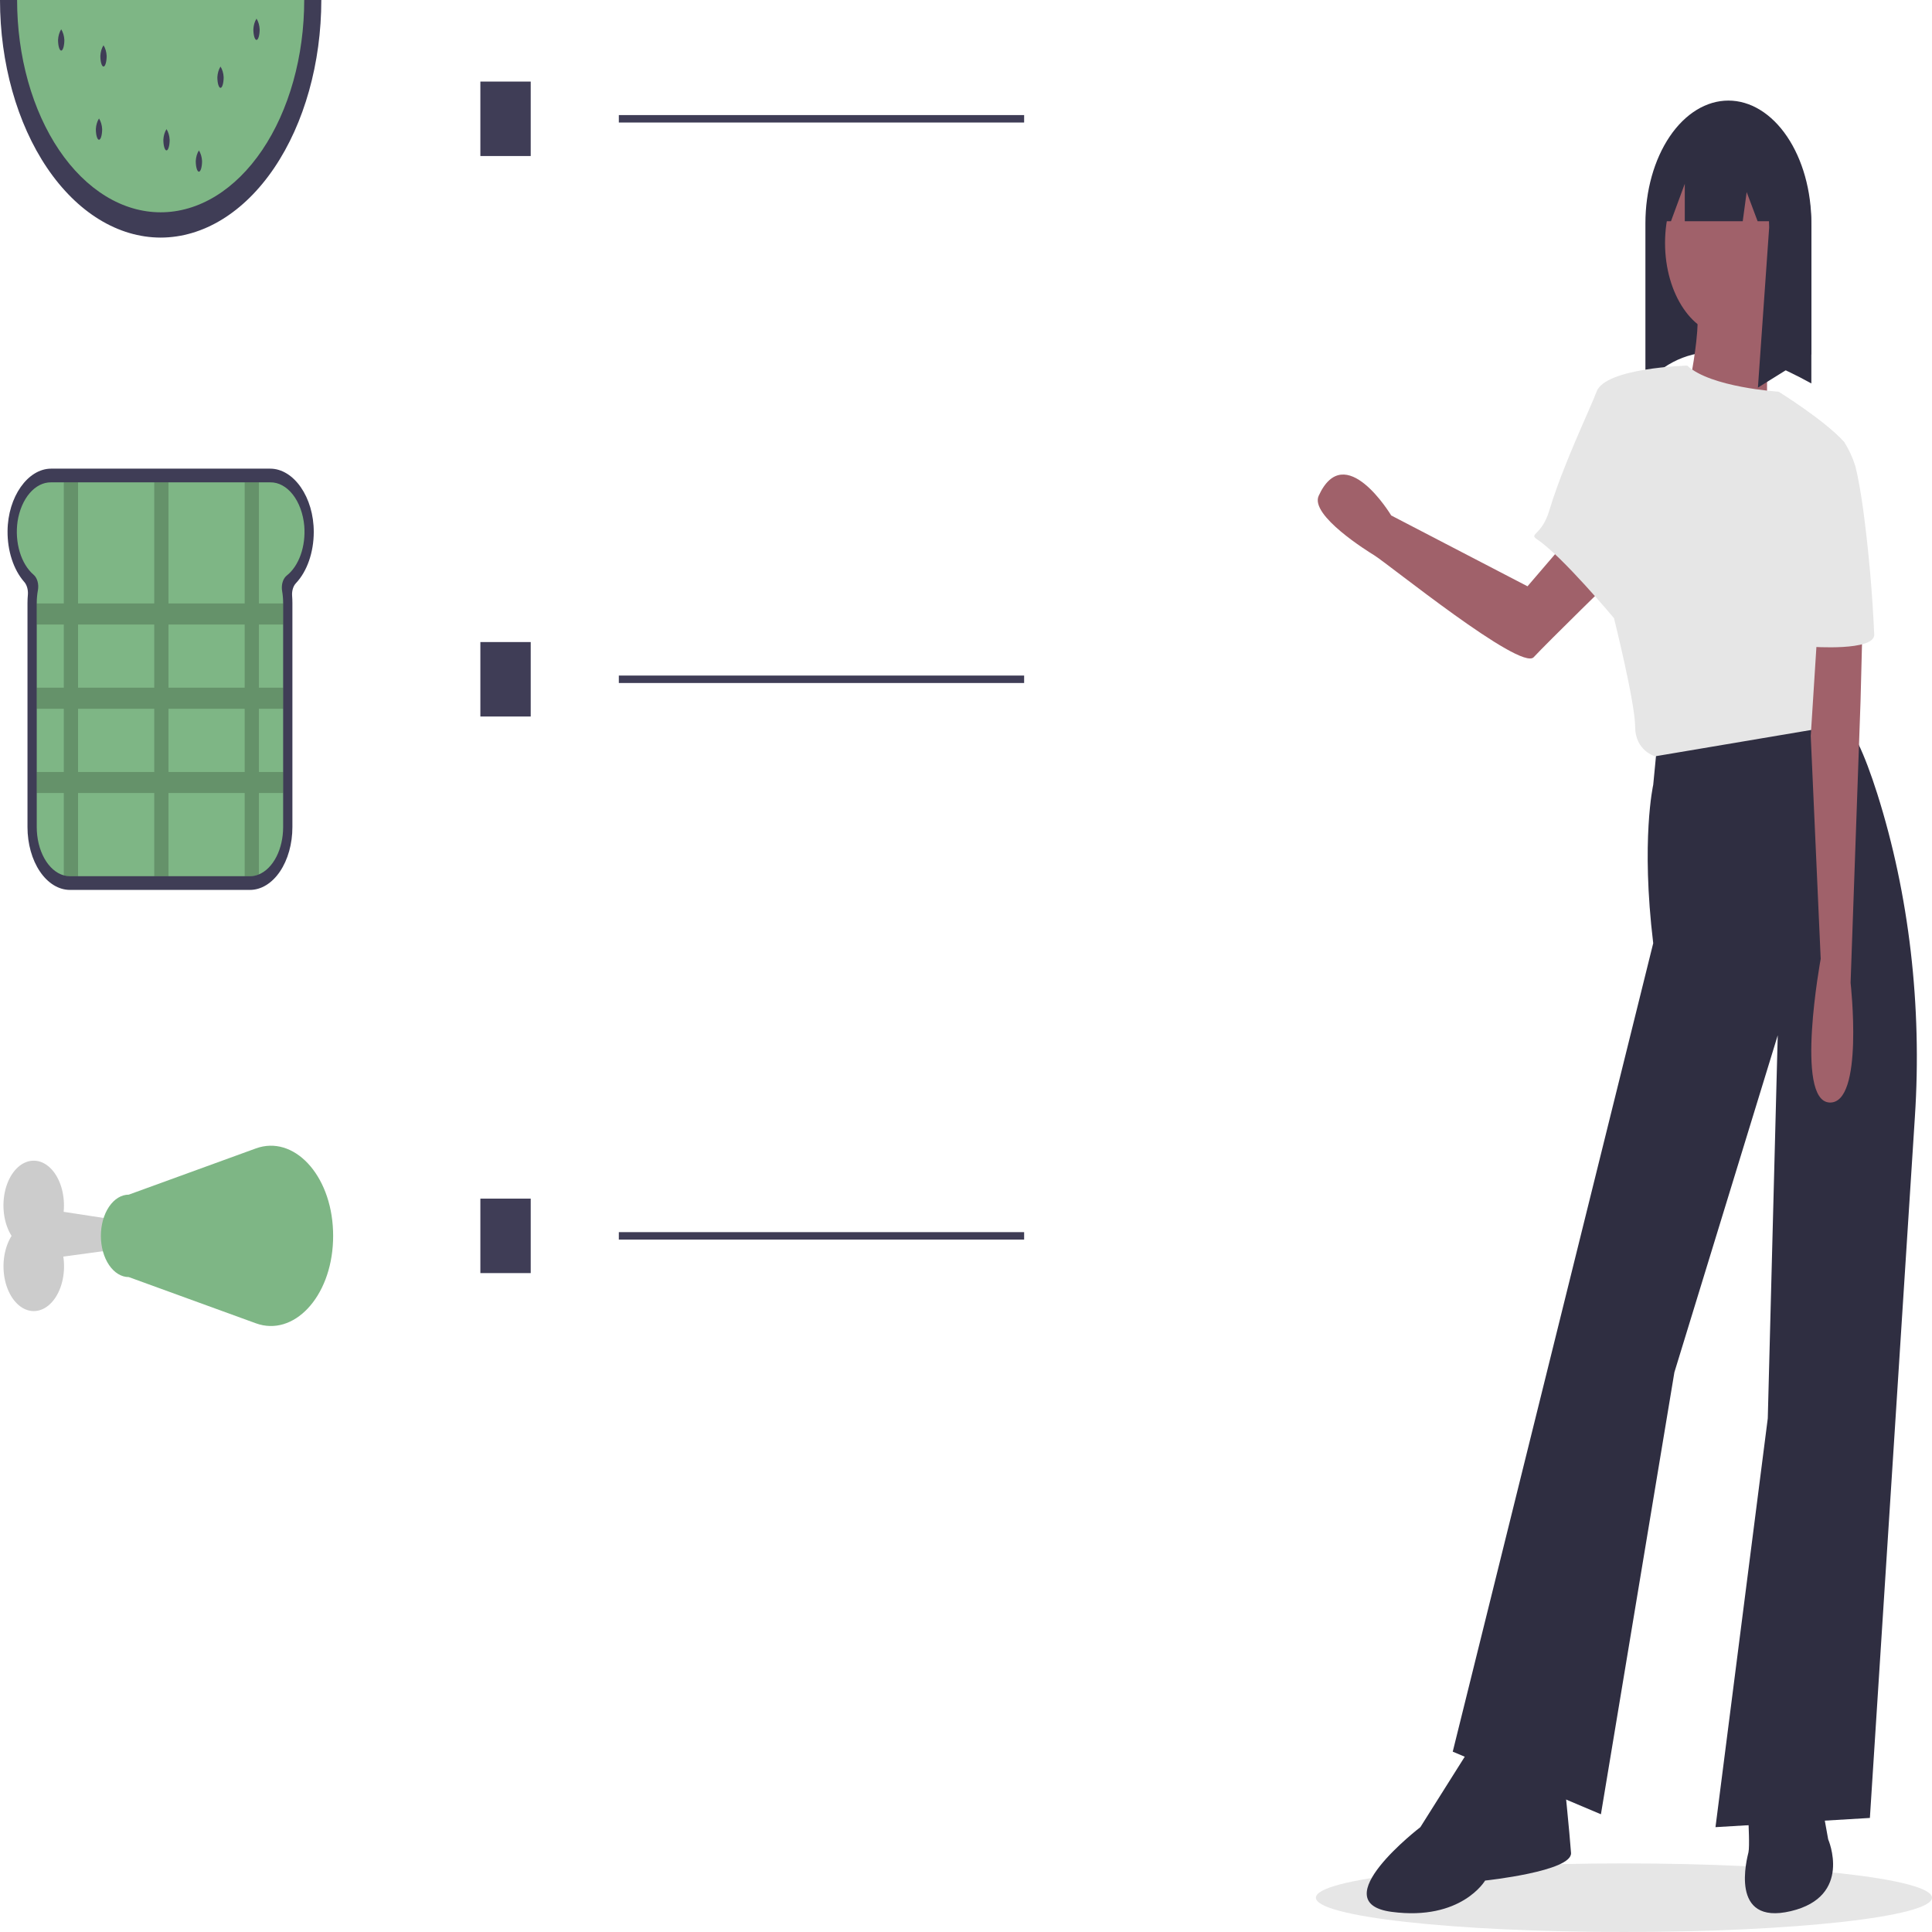 <svg width="259" height="259" viewBox="0 0 259 259" fill="none" xmlns="http://www.w3.org/2000/svg">
<g clip-path="url(#clip0_1_184)">
<path d="M217.704 259C240.511 259 259 256.942 259 254.402C259 251.863 240.511 249.805 217.704 249.805C194.897 249.805 176.408 251.863 176.408 254.402C176.408 256.942 194.897 259 217.704 259Z" fill="#E6E6E6"/>
<path d="M42.062 71.333C42.076 66.654 39.38 62.826 36.216 62.826H6.854C3.74 62.826 1.049 66.591 1.013 71.196C1.002 72.505 1.196 73.799 1.581 74.978C1.965 76.157 2.53 77.188 3.23 77.989C3.41 78.186 3.551 78.45 3.64 78.754C3.729 79.058 3.762 79.391 3.737 79.719C3.702 80.093 3.685 80.469 3.685 80.845V110.88C3.685 111.986 3.833 113.081 4.119 114.102C4.405 115.123 4.824 116.051 5.353 116.833C5.881 117.615 6.509 118.235 7.2 118.658C7.89 119.081 8.63 119.299 9.378 119.299H33.506C35.016 119.299 36.464 118.412 37.531 116.833C38.599 115.254 39.199 113.113 39.199 110.88V80.845C39.199 80.516 39.186 80.187 39.16 79.859C39.137 79.535 39.173 79.208 39.264 78.912C39.355 78.615 39.499 78.36 39.679 78.173C40.414 77.393 41.013 76.366 41.427 75.177C41.842 73.988 42.059 72.671 42.062 71.333Z" fill="#3F3D56"/>
<path d="M40.791 70.509C40.645 68.88 40.1 67.386 39.261 66.309C38.421 65.232 37.345 64.646 36.233 64.662H6.845C5.806 64.648 4.795 65.159 3.979 66.109C3.163 67.06 2.591 68.394 2.357 69.891C2.156 71.267 2.256 72.701 2.642 73.988C3.028 75.274 3.68 76.346 4.505 77.049C4.742 77.25 4.928 77.563 5.033 77.938C5.138 78.312 5.155 78.728 5.083 79.119C4.979 79.682 4.926 80.263 4.926 80.847V110.879C4.927 112.414 5.289 113.9 5.951 115.082C6.614 116.263 7.534 117.066 8.554 117.351C8.826 117.426 9.102 117.463 9.379 117.464H33.507C33.914 117.465 34.32 117.382 34.712 117.218C35.646 116.829 36.468 116 37.054 114.856C37.64 113.712 37.957 112.317 37.958 110.882V80.844C37.958 80.297 37.911 79.753 37.82 79.223C37.795 79.076 37.782 78.926 37.782 78.774C37.782 78.442 37.843 78.117 37.959 77.832C38.075 77.548 38.24 77.315 38.439 77.159L38.441 77.156C39.24 76.528 39.893 75.558 40.312 74.371C40.732 73.185 40.898 71.839 40.791 70.509Z" fill="#7EB685"/>
<path opacity="0.2" d="M37.958 83.721V80.897H34.712V64.662H32.802V80.897H22.588V64.662H20.678V80.897H10.463V64.662H8.554V80.897H4.927V83.721H8.554V92.192H4.927V95.016H8.554V103.487H4.927V106.31H8.554V117.351C8.826 117.426 9.102 117.463 9.379 117.464H10.463V106.31H20.678V117.464H22.588V106.31H32.802V117.464H33.507C33.914 117.464 34.32 117.382 34.712 117.218V106.31H37.958V103.487H34.712V95.016H37.958V92.192H34.712V83.721H37.958ZM10.463 83.721H20.678V92.192H10.463V83.721ZM10.463 103.487V95.016H20.678V103.487H10.463ZM32.802 103.487H22.588V95.016H32.802V103.487ZM32.802 92.192H22.588V83.721H32.802V92.192Z" fill="black"/>
<path d="M41.929 0C41.929 3.96 41.401 7.882 40.377 11.54C39.352 15.199 37.85 18.523 35.956 21.324C34.063 24.124 31.815 26.345 29.341 27.861C26.867 29.376 24.215 30.156 21.538 30.156C18.86 30.156 16.208 29.376 13.734 27.861C11.26 26.345 9.012 24.124 7.119 21.324C5.225 18.523 3.723 15.199 2.698 11.54C1.674 7.882 1.146 3.96 1.146 0H41.929Z" fill="#7EB685"/>
<path d="M8.627 5.353C8.627 6.142 8.438 6.781 8.205 6.781C7.972 6.781 7.782 6.142 7.782 5.353C7.808 4.82 7.957 4.316 8.205 3.926C8.452 4.316 8.601 4.82 8.627 5.353Z" fill="#3F3D56"/>
<path d="M29.983 10.35C29.983 11.138 29.794 11.777 29.561 11.777C29.328 11.777 29.139 11.138 29.139 10.35C29.165 9.816 29.314 9.312 29.561 8.922C29.809 9.312 29.958 9.816 29.983 10.35Z" fill="#3F3D56"/>
<path d="M14.298 7.494C14.298 8.283 14.109 8.922 13.876 8.922C13.642 8.922 13.453 8.283 13.453 7.494C13.479 6.961 13.628 6.457 13.876 6.067C14.123 6.457 14.272 6.961 14.298 7.494Z" fill="#3F3D56"/>
<path d="M22.744 18.736C22.744 19.524 22.555 20.164 22.322 20.164C22.088 20.164 21.899 19.524 21.899 18.736C21.925 18.203 22.074 17.698 22.322 17.309C22.569 17.698 22.718 18.203 22.744 18.736Z" fill="#3F3D56"/>
<path d="M13.695 17.308C13.695 18.097 13.506 18.736 13.272 18.736C13.039 18.736 12.85 18.097 12.85 17.308C12.876 16.775 13.025 16.271 13.272 15.881C13.52 16.271 13.669 16.775 13.695 17.308Z" fill="#3F3D56"/>
<path d="M34.81 3.926C34.81 4.714 34.621 5.353 34.388 5.353C34.154 5.353 33.965 4.714 33.965 3.926C33.991 3.392 34.14 2.888 34.388 2.498C34.635 2.888 34.784 3.392 34.81 3.926Z" fill="#3F3D56"/>
<path d="M27.088 21.591C27.088 22.38 26.899 23.019 26.666 23.019C26.432 23.019 26.243 22.38 26.243 21.591C26.269 21.058 26.418 20.553 26.666 20.164C26.913 20.553 27.062 21.058 27.088 21.591Z" fill="#3F3D56"/>
<path d="M21.538 31.851C15.827 31.842 10.353 28.483 6.315 22.512C2.278 16.541 0.006 8.445 0 0H2.292C2.292 3.738 2.79 7.439 3.757 10.892C4.725 14.345 6.142 17.482 7.929 20.125C9.716 22.768 11.838 24.864 14.173 26.294C16.508 27.725 19.01 28.461 21.538 28.461C24.065 28.461 26.567 27.725 28.902 26.294C31.237 24.864 33.359 22.768 35.146 20.125C36.933 17.482 38.35 14.345 39.318 10.892C40.285 7.439 40.782 3.738 40.782 0H43.075C43.069 8.445 40.797 16.541 36.76 22.512C32.722 28.483 27.248 31.842 21.538 31.851Z" fill="#3F3D56"/>
<path d="M71.147 10.935H64.397V20.917H71.147V10.935Z" fill="#3F3D56"/>
<path d="M137.293 15.427H82.959V16.425H137.293V15.427Z" fill="#3F3D56"/>
<path d="M71.147 86.072H64.397V96.054H71.147V86.072Z" fill="#3F3D56"/>
<path d="M137.293 90.564H82.959V91.562H137.293V90.564Z" fill="#3F3D56"/>
<path d="M71.147 160.686H64.397V170.668H71.147V160.686Z" fill="#3F3D56"/>
<path d="M137.293 165.178H82.959V166.176H137.293V165.178Z" fill="#3F3D56"/>
<path d="M213.396 68.547L204.774 78.597L186.504 69.102C186.504 69.102 180.293 58.769 176.78 66.465C175.577 69.101 183.457 73.97 184.2 74.423C186.058 75.554 203.861 89.998 205.605 88.103C207.35 86.208 217.165 76.624 217.165 76.624L213.396 68.547Z" fill="#A0616A"/>
<path d="M242.827 51.403C234.656 46.887 226.882 44.75 220.58 51.403V29.933C220.58 27.773 220.868 25.634 221.427 23.638C221.986 21.642 222.805 19.829 223.838 18.301C224.871 16.773 226.097 15.562 227.447 14.735C228.796 13.908 230.243 13.483 231.704 13.483H231.704C233.164 13.483 234.611 13.908 235.96 14.735C237.31 15.562 238.536 16.773 239.569 18.301C240.602 19.829 241.421 21.642 241.981 23.638C242.54 25.634 242.827 27.773 242.827 29.933L242.827 51.403Z" fill="#2F2E41"/>
<path d="M222.295 98.303L221.627 105.215C221.627 105.215 219.958 112.621 221.627 126.446L194.751 234.823L214.616 243.217L224.465 183.967L238.32 138.79L236.985 190.139L229.974 244.945L250.673 243.71L256.705 149.735C257.68 134.883 255.938 119.917 251.661 106.402C249.988 101.146 248.189 97.004 246.556 96.403C241.659 94.6 222.295 98.303 222.295 98.303Z" fill="#2F2E41"/>
<path d="M197.255 234.082L190.411 244.945C190.411 244.945 177.223 255.067 186.571 256.301C195.919 257.535 199.091 252.104 199.091 252.104C199.091 252.104 210.776 250.87 210.609 248.401C210.442 245.932 209.608 237.785 209.608 237.785L197.255 234.082Z" fill="#2F2E41"/>
<path d="M234.397 236.702V244.355C234.397 244.355 234.564 247.564 234.397 248.304C234.23 249.045 231.726 258.179 240.073 256.204C248.419 254.229 245.081 246.576 245.081 246.576L243.078 235.467L234.397 236.702Z" fill="#2F2E41"/>
<path d="M231.601 44.978C236.234 44.978 239.989 39.424 239.989 32.573C239.989 25.722 236.234 20.168 231.601 20.168C226.968 20.168 223.213 25.722 223.213 32.573C223.213 39.424 226.968 44.978 231.601 44.978Z" fill="#A0616A"/>
<path d="M237.402 39.424C237.402 39.424 236.233 55.717 237.402 58.68C238.571 61.642 225.55 55.717 225.55 55.717C225.55 55.717 228.388 44.608 227.386 40.164C226.384 35.721 237.402 39.424 237.402 39.424Z" fill="#A0616A"/>
<path d="M244.079 86.329L246.75 97.192L221.877 101.389C221.877 101.389 219.206 100.648 219.206 97.439C219.206 94.229 216.369 82.873 216.369 82.873C216.369 82.873 209.418 74.542 206.08 72.32C204.869 71.516 206.68 71.848 207.698 68.431C208.004 67.404 208.369 66.32 208.768 65.222C209.094 64.321 209.444 63.407 209.803 62.506C210.239 61.408 210.688 60.326 211.124 59.297C212.442 56.184 213.646 53.567 214.031 52.508C215.2 49.299 226.186 49.012 226.186 49.012C229.327 51.935 238.404 52.508 238.404 52.508C238.404 52.508 244.647 56.371 247.248 59.297C247.436 59.507 244.079 86.329 244.079 86.329Z" fill="#E6E6E6"/>
<path d="M238.679 17.681V17.386L238.443 17.406C237.098 15.891 235.537 14.849 233.88 14.36C232.222 13.87 230.511 13.945 228.876 14.579C230.443 15.191 231.901 16.305 233.145 17.841L225.105 18.502L221.711 29.654H224.008L225.859 24.636V29.654H233.627L234.155 25.751L235.621 29.654H237.147C237.157 29.933 237.171 30.209 237.171 30.491L235.663 51.96L242.827 47.499V30.491C242.829 28.033 242.457 25.605 241.739 23.388C241.021 21.171 239.975 19.221 238.679 17.681Z" fill="#2F2E41"/>
<path d="M249.922 74.48L249.421 93.982L248.086 131.754C248.086 131.754 249.922 148.047 245.248 147.8C240.574 147.554 244.079 128.544 244.079 128.544L242.744 98.673L244.079 77.689L249.922 74.48Z" fill="#A0616A"/>
<path d="M251.257 85.095C251.257 87.317 242.827 86.7 242.827 86.7L238.404 52.508C238.404 52.508 244.647 56.371 247.248 59.297C247.86 60.236 248.36 61.321 248.728 62.506C248.927 63.299 249.116 64.217 249.294 65.222C249.471 66.219 249.636 67.303 249.792 68.431C250.52 73.934 251.01 79.5 251.257 85.095Z" fill="#E6E6E6"/>
<path d="M21.311 164.412L8.533 162.455C8.631 161.452 8.556 160.428 8.314 159.479C8.072 158.531 7.671 157.688 7.15 157.03C6.628 156.373 6.002 155.921 5.33 155.718C4.658 155.516 3.963 155.568 3.309 155.87C2.654 156.172 2.062 156.715 1.588 157.447C1.114 158.18 0.773 159.078 0.597 160.058C0.422 161.038 0.417 162.068 0.583 163.051C0.749 164.035 1.081 164.94 1.548 165.682C1.074 166.44 0.74 167.366 0.578 168.371C0.417 169.376 0.433 170.425 0.626 171.418C0.819 172.411 1.182 173.313 1.68 174.037C2.177 174.762 2.793 175.284 3.467 175.554C4.141 175.823 4.851 175.831 5.528 175.576C6.205 175.321 6.826 174.812 7.33 174.099C7.835 173.385 8.207 172.491 8.41 171.502C8.613 170.514 8.64 169.465 8.488 168.457L21.311 166.714V164.412Z" fill="#CCCCCC"/>
<path d="M34.304 177.399C39.327 179.226 44.387 173.957 44.649 166.317C44.657 166.105 44.66 165.892 44.66 165.677C44.66 165.463 44.657 165.249 44.649 165.038C44.387 157.398 39.327 152.129 34.304 153.955L17.263 160.152C16.772 160.152 16.286 160.294 15.832 160.571C15.379 160.849 14.966 161.256 14.619 161.769C14.272 162.282 13.996 162.891 13.808 163.562C13.62 164.232 13.524 164.951 13.524 165.677C13.524 166.403 13.62 167.122 13.808 167.793C13.996 168.464 14.272 169.073 14.619 169.586C14.966 170.099 15.379 170.506 15.832 170.783C16.286 171.061 16.772 171.203 17.263 171.202L34.304 177.399Z" fill="#7EB685"/>
</g>
<defs>
<clipPath id="clip0_1_184">
<rect width="259" height="259" fill="white"/>
</clipPath>
</defs>
</svg>
